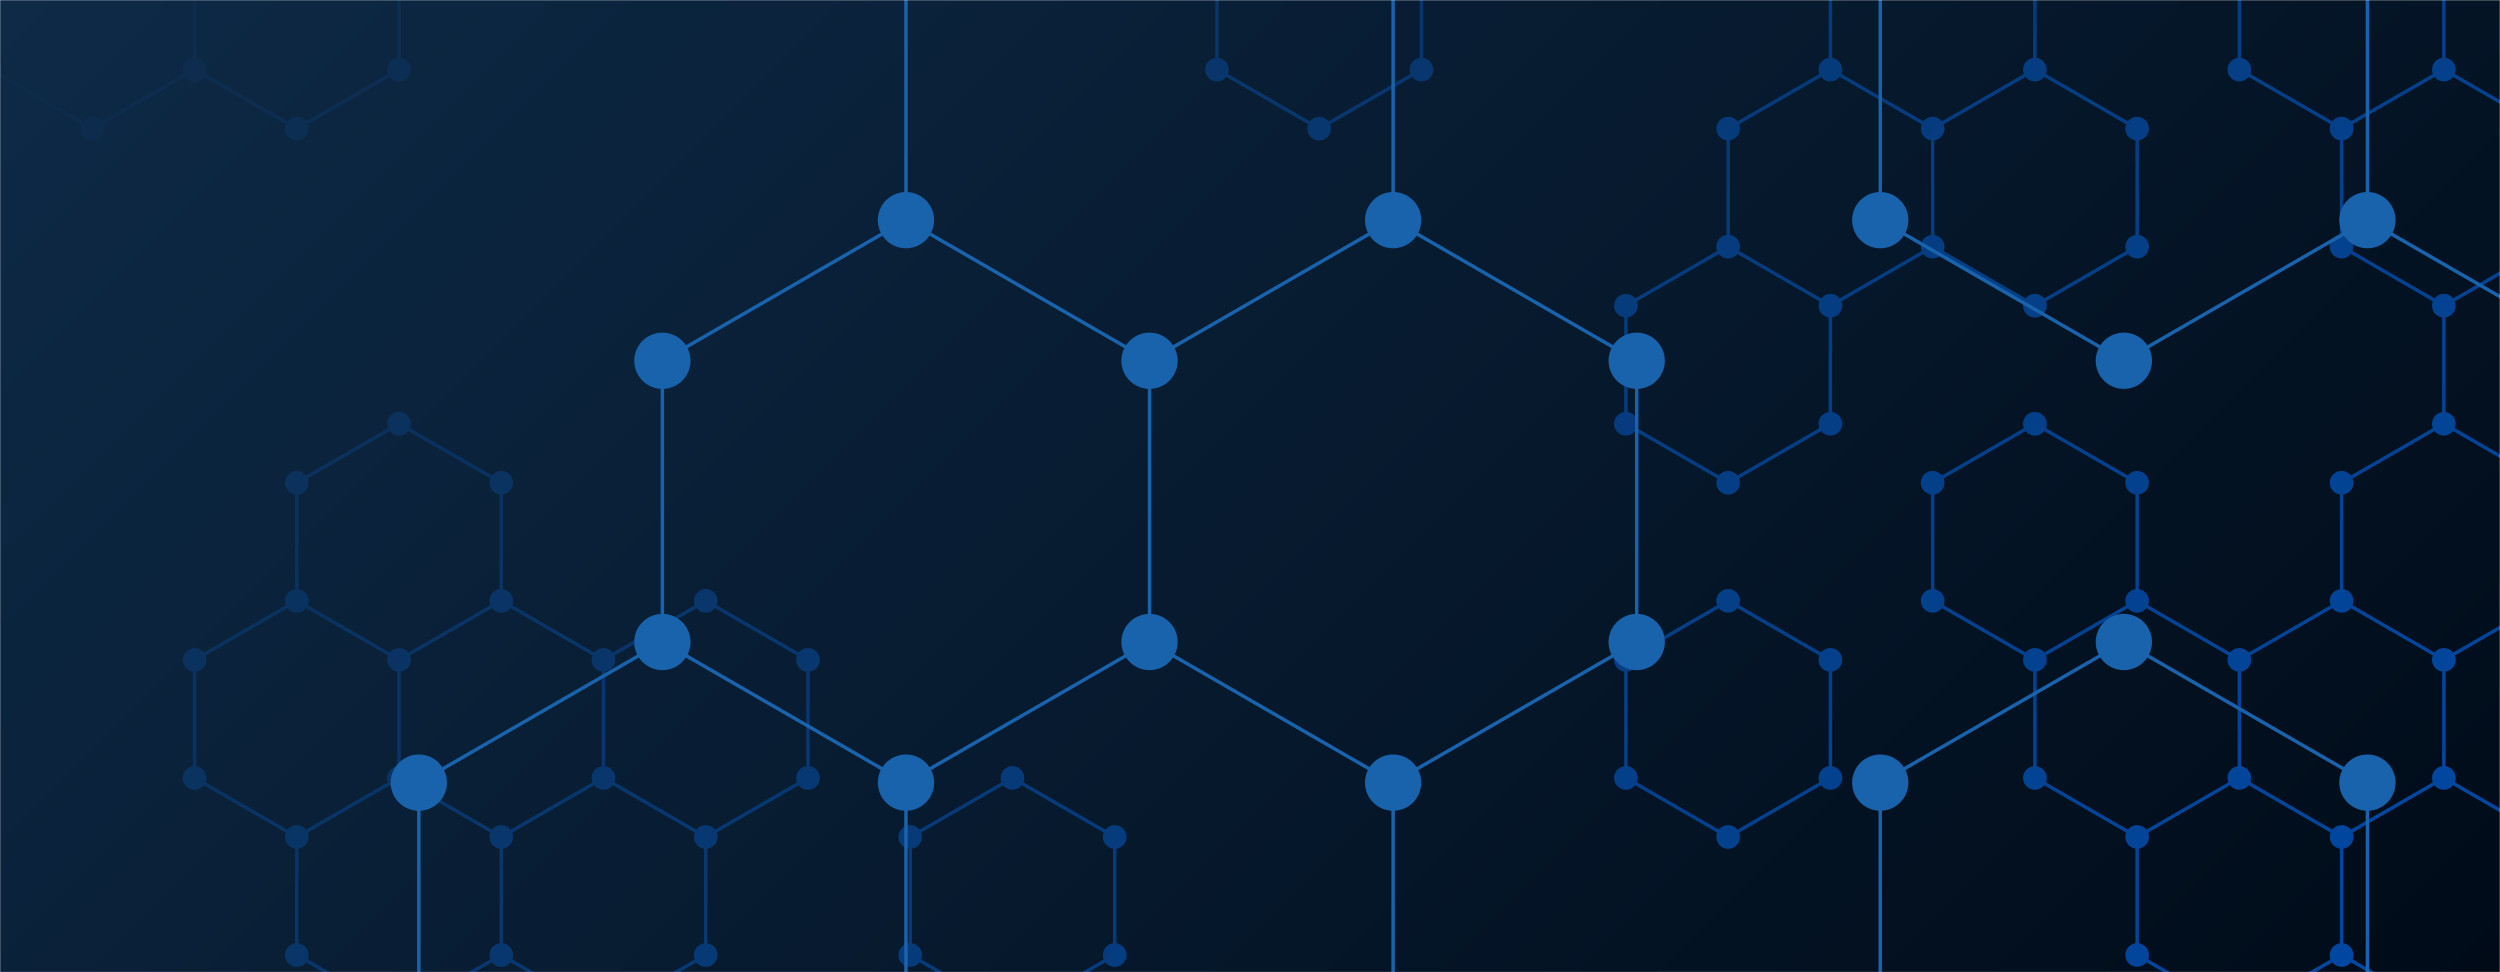<svg xmlns="http://www.w3.org/2000/svg" version="1.1" xmlns:xlink="http://www.w3.org/1999/xlink" xmlns:svgjs="http://svgjs.com/svgjs" width="1440" height="560" preserveAspectRatio="none" viewBox="0 0 1440 560"><g mask="url(&quot;#SvgjsMask2484&quot;)" fill="none"><rect width="1440" height="560" x="0" y="0" fill="url(#SvgjsLinearGradient2485)"></rect><path d="M53.16 -61.91L112.05 -27.91L112.05 40.09L53.16 74.09L-5.73 40.09L-5.73 -27.91zM170.94 -61.91L229.83 -27.91L229.83 40.09L170.94 74.09L112.05 40.09L112.05 -27.91zM229.83 244.09L288.73 278.09L288.73 346.09L229.83 380.09L170.94 346.09L170.94 278.09zM170.94 346.09L229.83 380.09L229.83 448.09L170.94 482.09L112.05 448.09L112.05 380.09zM229.83 448.09L288.73 482.09L288.73 550.09L229.83 584.09L170.94 550.09L170.94 482.09zM288.73 346.09L347.62 380.09L347.62 448.09L288.73 482.09L229.83 448.09L229.83 380.09zM347.62 448.09L406.51 482.09L406.51 550.09L347.62 584.09L288.73 550.09L288.73 482.09zM406.51 346.09L465.4 380.09L465.4 448.09L406.51 482.09L347.62 448.09L347.62 380.09zM583.18 448.09L642.07 482.09L642.07 550.09L583.18 584.09L524.29 550.09L524.29 482.09zM759.86 -61.91L818.75 -27.91L818.75 40.09L759.86 74.09L700.97 40.09L700.97 -27.91zM1054.31 40.09L1113.21 74.09L1113.21 142.09L1054.31 176.09L995.42 142.09L995.42 74.09zM995.42 142.09L1054.31 176.09L1054.31 244.09L995.42 278.09L936.53 244.09L936.53 176.09zM995.42 346.09L1054.31 380.09L1054.31 448.09L995.42 482.09L936.53 448.09L936.53 380.09zM1113.21 -61.91L1172.1 -27.91L1172.1 40.09L1113.21 74.09L1054.31 40.09L1054.31 -27.91zM1172.1 40.09L1230.99 74.09L1230.99 142.09L1172.1 176.09L1113.21 142.09L1113.21 74.09zM1172.1 244.09L1230.99 278.09L1230.99 346.09L1172.1 380.09L1113.21 346.09L1113.21 278.09zM1230.99 346.09L1289.88 380.09L1289.88 448.09L1230.99 482.09L1172.1 448.09L1172.1 380.09zM1289.88 448.09L1348.77 482.09L1348.77 550.09L1289.88 584.09L1230.99 550.09L1230.99 482.09zM1348.77 -61.91L1407.66 -27.91L1407.66 40.09L1348.77 74.09L1289.88 40.09L1289.88 -27.91zM1407.66 40.09L1466.55 74.09L1466.55 142.09L1407.66 176.09L1348.77 142.09L1348.77 74.09zM1407.66 244.09L1466.55 278.09L1466.55 346.09L1407.66 380.09L1348.77 346.09L1348.77 278.09zM1348.77 346.09L1407.66 380.09L1407.66 448.09L1348.77 482.09L1289.88 448.09L1289.88 380.09zM1407.66 448.09L1466.55 482.09L1466.55 550.09L1407.66 584.09L1348.77 550.09L1348.77 482.09zM1466.55 -61.91L1525.44 -27.91L1525.44 40.09L1466.55 74.09L1407.66 40.09L1407.66 -27.91zM1466.55 142.09L1525.44 176.09L1525.44 244.09L1466.55 278.09L1407.66 244.09L1407.66 176.09z" stroke="url(#SvgjsLinearGradient2486)" stroke-width="2"></path><path d="M46.36 -61.91 a6.8 6.8 0 1 0 13.6 0 a6.8 6.8 0 1 0 -13.6 0zM105.25 -27.91 a6.8 6.8 0 1 0 13.6 0 a6.8 6.8 0 1 0 -13.6 0zM105.25 40.09 a6.8 6.8 0 1 0 13.6 0 a6.8 6.8 0 1 0 -13.6 0zM46.36 74.09 a6.8 6.8 0 1 0 13.6 0 a6.8 6.8 0 1 0 -13.6 0zM-12.53 40.09 a6.8 6.8 0 1 0 13.6 0 a6.8 6.8 0 1 0 -13.6 0zM-12.53 -27.91 a6.8 6.8 0 1 0 13.6 0 a6.8 6.8 0 1 0 -13.6 0zM164.14 -61.91 a6.8 6.8 0 1 0 13.6 0 a6.8 6.8 0 1 0 -13.6 0zM223.03 -27.91 a6.8 6.8 0 1 0 13.6 0 a6.8 6.8 0 1 0 -13.6 0zM223.03 40.09 a6.8 6.8 0 1 0 13.6 0 a6.8 6.8 0 1 0 -13.6 0zM164.14 74.09 a6.8 6.8 0 1 0 13.6 0 a6.8 6.8 0 1 0 -13.6 0zM223.03 244.09 a6.8 6.8 0 1 0 13.6 0 a6.8 6.8 0 1 0 -13.6 0zM281.93 278.09 a6.8 6.8 0 1 0 13.6 0 a6.8 6.8 0 1 0 -13.6 0zM281.93 346.09 a6.8 6.8 0 1 0 13.6 0 a6.8 6.8 0 1 0 -13.6 0zM223.03 380.09 a6.8 6.8 0 1 0 13.6 0 a6.8 6.8 0 1 0 -13.6 0zM164.14 346.09 a6.8 6.8 0 1 0 13.6 0 a6.8 6.8 0 1 0 -13.6 0zM164.14 278.09 a6.8 6.8 0 1 0 13.6 0 a6.8 6.8 0 1 0 -13.6 0zM223.03 448.09 a6.8 6.8 0 1 0 13.6 0 a6.8 6.8 0 1 0 -13.6 0zM164.14 482.09 a6.8 6.8 0 1 0 13.6 0 a6.8 6.8 0 1 0 -13.6 0zM105.25 448.09 a6.8 6.8 0 1 0 13.6 0 a6.8 6.8 0 1 0 -13.6 0zM105.25 380.09 a6.8 6.8 0 1 0 13.6 0 a6.8 6.8 0 1 0 -13.6 0zM281.93 482.09 a6.8 6.8 0 1 0 13.6 0 a6.8 6.8 0 1 0 -13.6 0zM281.93 550.09 a6.8 6.8 0 1 0 13.6 0 a6.8 6.8 0 1 0 -13.6 0zM223.03 584.09 a6.8 6.8 0 1 0 13.6 0 a6.8 6.8 0 1 0 -13.6 0zM164.14 550.09 a6.8 6.8 0 1 0 13.6 0 a6.8 6.8 0 1 0 -13.6 0zM340.82 380.09 a6.8 6.8 0 1 0 13.6 0 a6.8 6.8 0 1 0 -13.6 0zM340.82 448.09 a6.8 6.8 0 1 0 13.6 0 a6.8 6.8 0 1 0 -13.6 0zM399.71 482.09 a6.8 6.8 0 1 0 13.6 0 a6.8 6.8 0 1 0 -13.6 0zM399.71 550.09 a6.8 6.8 0 1 0 13.6 0 a6.8 6.8 0 1 0 -13.6 0zM340.82 584.09 a6.8 6.8 0 1 0 13.6 0 a6.8 6.8 0 1 0 -13.6 0zM399.71 346.09 a6.8 6.8 0 1 0 13.6 0 a6.8 6.8 0 1 0 -13.6 0zM458.6 380.09 a6.8 6.8 0 1 0 13.6 0 a6.8 6.8 0 1 0 -13.6 0zM458.6 448.09 a6.8 6.8 0 1 0 13.6 0 a6.8 6.8 0 1 0 -13.6 0zM576.38 448.09 a6.8 6.8 0 1 0 13.6 0 a6.8 6.8 0 1 0 -13.6 0zM635.27 482.09 a6.8 6.8 0 1 0 13.6 0 a6.8 6.8 0 1 0 -13.6 0zM635.27 550.09 a6.8 6.8 0 1 0 13.6 0 a6.8 6.8 0 1 0 -13.6 0zM576.38 584.09 a6.8 6.8 0 1 0 13.6 0 a6.8 6.8 0 1 0 -13.6 0zM517.49 550.09 a6.8 6.8 0 1 0 13.6 0 a6.8 6.8 0 1 0 -13.6 0zM517.49 482.09 a6.8 6.8 0 1 0 13.6 0 a6.8 6.8 0 1 0 -13.6 0zM753.06 -61.91 a6.8 6.8 0 1 0 13.6 0 a6.8 6.8 0 1 0 -13.6 0zM811.95 -27.91 a6.8 6.8 0 1 0 13.6 0 a6.8 6.8 0 1 0 -13.6 0zM811.95 40.09 a6.8 6.8 0 1 0 13.6 0 a6.8 6.8 0 1 0 -13.6 0zM753.06 74.09 a6.8 6.8 0 1 0 13.6 0 a6.8 6.8 0 1 0 -13.6 0zM694.17 40.09 a6.8 6.8 0 1 0 13.6 0 a6.8 6.8 0 1 0 -13.6 0zM694.17 -27.91 a6.8 6.8 0 1 0 13.6 0 a6.8 6.8 0 1 0 -13.6 0zM1047.51 40.09 a6.8 6.8 0 1 0 13.6 0 a6.8 6.8 0 1 0 -13.6 0zM1106.41 74.09 a6.8 6.8 0 1 0 13.6 0 a6.8 6.8 0 1 0 -13.6 0zM1106.41 142.09 a6.8 6.8 0 1 0 13.6 0 a6.8 6.8 0 1 0 -13.6 0zM1047.51 176.09 a6.8 6.8 0 1 0 13.6 0 a6.8 6.8 0 1 0 -13.6 0zM988.62 142.09 a6.8 6.8 0 1 0 13.6 0 a6.8 6.8 0 1 0 -13.6 0zM988.62 74.09 a6.8 6.8 0 1 0 13.6 0 a6.8 6.8 0 1 0 -13.6 0zM1047.51 244.09 a6.8 6.8 0 1 0 13.6 0 a6.8 6.8 0 1 0 -13.6 0zM988.62 278.09 a6.8 6.8 0 1 0 13.6 0 a6.8 6.8 0 1 0 -13.6 0zM929.73 244.09 a6.8 6.8 0 1 0 13.6 0 a6.8 6.8 0 1 0 -13.6 0zM929.73 176.09 a6.8 6.8 0 1 0 13.6 0 a6.8 6.8 0 1 0 -13.6 0zM988.62 346.09 a6.8 6.8 0 1 0 13.6 0 a6.8 6.8 0 1 0 -13.6 0zM1047.51 380.09 a6.8 6.8 0 1 0 13.6 0 a6.8 6.8 0 1 0 -13.6 0zM1047.51 448.09 a6.8 6.8 0 1 0 13.6 0 a6.8 6.8 0 1 0 -13.6 0zM988.62 482.09 a6.8 6.8 0 1 0 13.6 0 a6.8 6.8 0 1 0 -13.6 0zM929.73 448.09 a6.8 6.8 0 1 0 13.6 0 a6.8 6.8 0 1 0 -13.6 0zM929.73 380.09 a6.8 6.8 0 1 0 13.6 0 a6.8 6.8 0 1 0 -13.6 0zM1106.41 -61.91 a6.8 6.8 0 1 0 13.6 0 a6.8 6.8 0 1 0 -13.6 0zM1165.3 -27.91 a6.8 6.8 0 1 0 13.6 0 a6.8 6.8 0 1 0 -13.6 0zM1165.3 40.09 a6.8 6.8 0 1 0 13.6 0 a6.8 6.8 0 1 0 -13.6 0zM1047.51 -27.91 a6.8 6.8 0 1 0 13.6 0 a6.8 6.8 0 1 0 -13.6 0zM1224.19 74.09 a6.8 6.8 0 1 0 13.6 0 a6.8 6.8 0 1 0 -13.6 0zM1224.19 142.09 a6.8 6.8 0 1 0 13.6 0 a6.8 6.8 0 1 0 -13.6 0zM1165.3 176.09 a6.8 6.8 0 1 0 13.6 0 a6.8 6.8 0 1 0 -13.6 0zM1165.3 244.09 a6.8 6.8 0 1 0 13.6 0 a6.8 6.8 0 1 0 -13.6 0zM1224.19 278.09 a6.8 6.8 0 1 0 13.6 0 a6.8 6.8 0 1 0 -13.6 0zM1224.19 346.09 a6.8 6.8 0 1 0 13.6 0 a6.8 6.8 0 1 0 -13.6 0zM1165.3 380.09 a6.8 6.8 0 1 0 13.6 0 a6.8 6.8 0 1 0 -13.6 0zM1106.41 346.09 a6.8 6.8 0 1 0 13.6 0 a6.8 6.8 0 1 0 -13.6 0zM1106.41 278.09 a6.8 6.8 0 1 0 13.6 0 a6.8 6.8 0 1 0 -13.6 0zM1283.08 380.09 a6.8 6.8 0 1 0 13.6 0 a6.8 6.8 0 1 0 -13.6 0zM1283.08 448.09 a6.8 6.8 0 1 0 13.6 0 a6.8 6.8 0 1 0 -13.6 0zM1224.19 482.09 a6.8 6.8 0 1 0 13.6 0 a6.8 6.8 0 1 0 -13.6 0zM1165.3 448.09 a6.8 6.8 0 1 0 13.6 0 a6.8 6.8 0 1 0 -13.6 0zM1341.97 482.09 a6.8 6.8 0 1 0 13.6 0 a6.8 6.8 0 1 0 -13.6 0zM1341.97 550.09 a6.8 6.8 0 1 0 13.6 0 a6.8 6.8 0 1 0 -13.6 0zM1283.08 584.09 a6.8 6.8 0 1 0 13.6 0 a6.8 6.8 0 1 0 -13.6 0zM1224.19 550.09 a6.8 6.8 0 1 0 13.6 0 a6.8 6.8 0 1 0 -13.6 0zM1341.97 -61.91 a6.8 6.8 0 1 0 13.6 0 a6.8 6.8 0 1 0 -13.6 0zM1400.86 -27.91 a6.8 6.8 0 1 0 13.6 0 a6.8 6.8 0 1 0 -13.6 0zM1400.86 40.09 a6.8 6.8 0 1 0 13.6 0 a6.8 6.8 0 1 0 -13.6 0zM1341.97 74.09 a6.8 6.8 0 1 0 13.6 0 a6.8 6.8 0 1 0 -13.6 0zM1283.08 40.09 a6.8 6.8 0 1 0 13.6 0 a6.8 6.8 0 1 0 -13.6 0zM1283.08 -27.91 a6.8 6.8 0 1 0 13.6 0 a6.8 6.8 0 1 0 -13.6 0zM1459.75 74.09 a6.8 6.8 0 1 0 13.6 0 a6.8 6.8 0 1 0 -13.6 0zM1459.75 142.09 a6.8 6.8 0 1 0 13.6 0 a6.8 6.8 0 1 0 -13.6 0zM1400.86 176.09 a6.8 6.8 0 1 0 13.6 0 a6.8 6.8 0 1 0 -13.6 0zM1341.97 142.09 a6.8 6.8 0 1 0 13.6 0 a6.8 6.8 0 1 0 -13.6 0zM1400.86 244.09 a6.8 6.8 0 1 0 13.6 0 a6.8 6.8 0 1 0 -13.6 0zM1459.75 278.09 a6.8 6.8 0 1 0 13.6 0 a6.8 6.8 0 1 0 -13.6 0zM1459.75 346.09 a6.8 6.8 0 1 0 13.6 0 a6.8 6.8 0 1 0 -13.6 0zM1400.86 380.09 a6.8 6.8 0 1 0 13.6 0 a6.8 6.8 0 1 0 -13.6 0zM1341.97 346.09 a6.8 6.8 0 1 0 13.6 0 a6.8 6.8 0 1 0 -13.6 0zM1341.97 278.09 a6.8 6.8 0 1 0 13.6 0 a6.8 6.8 0 1 0 -13.6 0zM1400.86 448.09 a6.8 6.8 0 1 0 13.6 0 a6.8 6.8 0 1 0 -13.6 0zM1459.75 482.09 a6.8 6.8 0 1 0 13.6 0 a6.8 6.8 0 1 0 -13.6 0zM1459.75 550.09 a6.8 6.8 0 1 0 13.6 0 a6.8 6.8 0 1 0 -13.6 0zM1400.86 584.09 a6.8 6.8 0 1 0 13.6 0 a6.8 6.8 0 1 0 -13.6 0zM1459.75 -61.91 a6.8 6.8 0 1 0 13.6 0 a6.8 6.8 0 1 0 -13.6 0zM1518.64 -27.91 a6.8 6.8 0 1 0 13.6 0 a6.8 6.8 0 1 0 -13.6 0zM1518.64 40.09 a6.8 6.8 0 1 0 13.6 0 a6.8 6.8 0 1 0 -13.6 0zM1518.64 176.09 a6.8 6.8 0 1 0 13.6 0 a6.8 6.8 0 1 0 -13.6 0zM1518.64 244.09 a6.8 6.8 0 1 0 13.6 0 a6.8 6.8 0 1 0 -13.6 0z" fill="url(#SvgjsLinearGradient2486)"></path><path d="M521.84 126.8L662.14 207.8L662.14 369.8L521.84 450.8L381.54 369.8L381.54 207.8zM381.54 369.8L521.84 450.8L521.84 612.8L381.54 693.8L241.24 612.8L241.24 450.8zM662.14 -116.2L802.44 -35.2L802.44 126.8L662.14 207.8L521.84 126.8L521.84 -35.2zM802.44 126.8L942.74 207.8L942.74 369.8L802.44 450.8L662.14 369.8L662.14 207.8zM662.14 369.8L802.44 450.8L802.44 612.8L662.14 693.8L521.84 612.8L521.84 450.8zM1223.34 -116.2L1363.64 -35.2L1363.64 126.8L1223.34 207.8L1083.04 126.8L1083.04 -35.2zM1223.34 369.8L1363.64 450.8L1363.64 612.8L1223.34 693.8L1083.04 612.8L1083.04 450.8zM1503.94 -116.2L1644.24 -35.2L1644.24 126.8L1503.94 207.8L1363.64 126.8L1363.64 -35.2zM1644.24 126.8L1784.54 207.8L1784.54 369.8L1644.24 450.8L1503.94 369.8L1503.94 207.8z" stroke="rgba(25, 99, 172, 1)" stroke-width="2"></path><path d="M505.64 126.8 a16.2 16.2 0 1 0 32.4 0 a16.2 16.2 0 1 0 -32.4 0zM645.94 207.8 a16.2 16.2 0 1 0 32.4 0 a16.2 16.2 0 1 0 -32.4 0zM645.94 369.8 a16.2 16.2 0 1 0 32.4 0 a16.2 16.2 0 1 0 -32.4 0zM505.64 450.8 a16.2 16.2 0 1 0 32.4 0 a16.2 16.2 0 1 0 -32.4 0zM365.34 369.8 a16.2 16.2 0 1 0 32.4 0 a16.2 16.2 0 1 0 -32.4 0zM365.34 207.8 a16.2 16.2 0 1 0 32.4 0 a16.2 16.2 0 1 0 -32.4 0zM505.64 612.8 a16.2 16.2 0 1 0 32.4 0 a16.2 16.2 0 1 0 -32.4 0zM365.34 693.8 a16.2 16.2 0 1 0 32.4 0 a16.2 16.2 0 1 0 -32.4 0zM225.04 612.8 a16.2 16.2 0 1 0 32.4 0 a16.2 16.2 0 1 0 -32.4 0zM225.04 450.8 a16.2 16.2 0 1 0 32.4 0 a16.2 16.2 0 1 0 -32.4 0zM645.94 -116.2 a16.2 16.2 0 1 0 32.4 0 a16.2 16.2 0 1 0 -32.4 0zM786.24 -35.2 a16.2 16.2 0 1 0 32.4 0 a16.2 16.2 0 1 0 -32.4 0zM786.24 126.8 a16.2 16.2 0 1 0 32.4 0 a16.2 16.2 0 1 0 -32.4 0zM505.64 -35.2 a16.2 16.2 0 1 0 32.4 0 a16.2 16.2 0 1 0 -32.4 0zM926.54 207.8 a16.2 16.2 0 1 0 32.4 0 a16.2 16.2 0 1 0 -32.4 0zM926.54 369.8 a16.2 16.2 0 1 0 32.4 0 a16.2 16.2 0 1 0 -32.4 0zM786.24 450.8 a16.2 16.2 0 1 0 32.4 0 a16.2 16.2 0 1 0 -32.4 0zM786.24 612.8 a16.2 16.2 0 1 0 32.4 0 a16.2 16.2 0 1 0 -32.4 0zM645.94 693.8 a16.2 16.2 0 1 0 32.4 0 a16.2 16.2 0 1 0 -32.4 0zM1207.14 -116.2 a16.2 16.2 0 1 0 32.4 0 a16.2 16.2 0 1 0 -32.4 0zM1347.44 -35.2 a16.2 16.2 0 1 0 32.4 0 a16.2 16.2 0 1 0 -32.4 0zM1347.44 126.8 a16.2 16.2 0 1 0 32.4 0 a16.2 16.2 0 1 0 -32.4 0zM1207.14 207.8 a16.2 16.2 0 1 0 32.4 0 a16.2 16.2 0 1 0 -32.4 0zM1066.84 126.8 a16.2 16.2 0 1 0 32.4 0 a16.2 16.2 0 1 0 -32.4 0zM1066.84 -35.2 a16.2 16.2 0 1 0 32.4 0 a16.2 16.2 0 1 0 -32.4 0zM1207.14 369.8 a16.2 16.2 0 1 0 32.4 0 a16.2 16.2 0 1 0 -32.4 0zM1347.44 450.8 a16.2 16.2 0 1 0 32.4 0 a16.2 16.2 0 1 0 -32.4 0zM1347.44 612.8 a16.2 16.2 0 1 0 32.4 0 a16.2 16.2 0 1 0 -32.4 0zM1207.14 693.8 a16.2 16.2 0 1 0 32.4 0 a16.2 16.2 0 1 0 -32.4 0zM1066.84 612.8 a16.2 16.2 0 1 0 32.4 0 a16.2 16.2 0 1 0 -32.4 0zM1066.84 450.8 a16.2 16.2 0 1 0 32.4 0 a16.2 16.2 0 1 0 -32.4 0zM1487.74 -116.2 a16.2 16.2 0 1 0 32.4 0 a16.2 16.2 0 1 0 -32.4 0zM1628.04 -35.2 a16.2 16.2 0 1 0 32.4 0 a16.2 16.2 0 1 0 -32.4 0zM1628.04 126.8 a16.2 16.2 0 1 0 32.4 0 a16.2 16.2 0 1 0 -32.4 0zM1487.74 207.8 a16.2 16.2 0 1 0 32.4 0 a16.2 16.2 0 1 0 -32.4 0zM1768.34 207.8 a16.2 16.2 0 1 0 32.4 0 a16.2 16.2 0 1 0 -32.4 0zM1768.34 369.8 a16.2 16.2 0 1 0 32.4 0 a16.2 16.2 0 1 0 -32.4 0zM1628.04 450.8 a16.2 16.2 0 1 0 32.4 0 a16.2 16.2 0 1 0 -32.4 0zM1487.74 369.8 a16.2 16.2 0 1 0 32.4 0 a16.2 16.2 0 1 0 -32.4 0z" fill="rgba(25, 99, 172, 1)"></path></g><defs><mask id="SvgjsMask2484"><rect width="1440" height="560" fill="#ffffff"></rect></mask><linearGradient x1="15.28%" y1="-39.29%" x2="84.72%" y2="139.29%" gradientUnits="userSpaceOnUse" id="SvgjsLinearGradient2485"><stop stop-color="#0e2a47" offset="0"></stop><stop stop-color="rgba(0, 11, 24, 1)" offset="1"></stop></linearGradient><linearGradient x1="220.032" y1="-220.024" x2="1219.968" y2="780.024" gradientUnits="userSpaceOnUse" id="SvgjsLinearGradient2486"><stop stop-color="#0e2a47" offset="0"></stop><stop stop-color="rgba(0, 73, 166, 1)" offset="1"></stop></linearGradient></defs></svg>